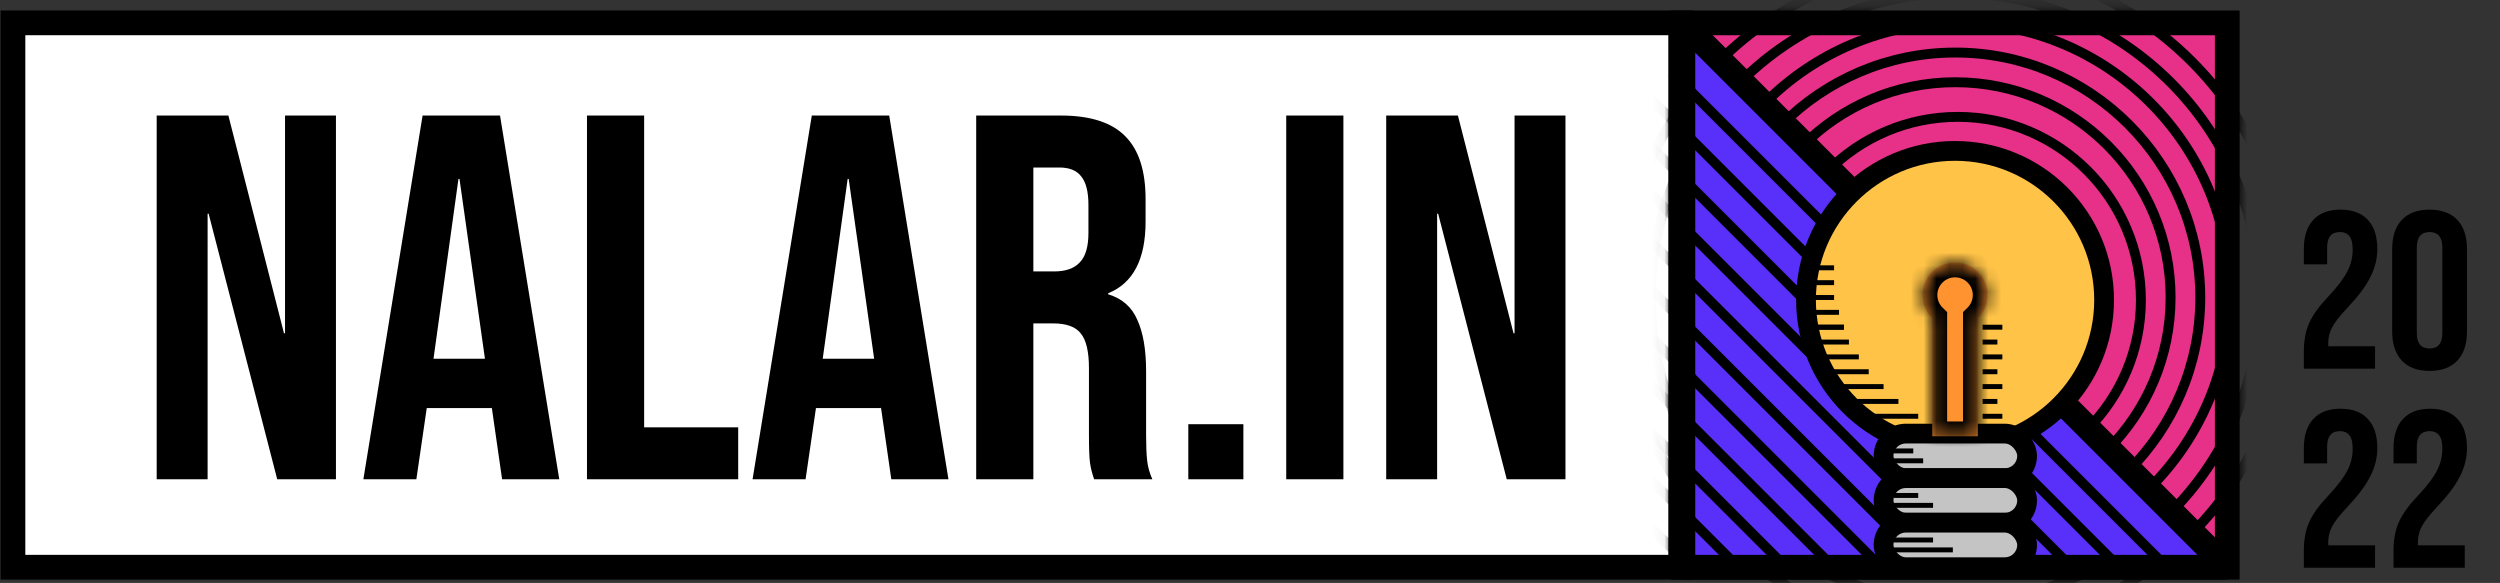 <svg width="193" height="45" viewBox="0 0 193 45" fill="none" xmlns="http://www.w3.org/2000/svg">
<rect x="0" y="0" width="193" height="45" fill="#333333" stroke="none"/>
<rect width="128.748" height="42.025" transform="matrix(-1 0 0 1 129.748 1.764)" fill="white" stroke="black" stroke-width="1.91"/>
<path d="M12.096 8.92H17.631L21.924 25.728H22.004V8.92H25.935V37H21.402L16.107 16.502H16.027V37H12.096V8.92ZM32.624 8.92H38.602L43.175 37H38.762L37.96 31.424V31.504H32.945L32.143 37H28.052L32.624 8.92ZM37.438 27.694L35.473 13.814H35.392L33.467 27.694H37.438ZM45.315 8.92H49.728V32.989H56.989V37H45.315V8.92ZM62.671 8.92H68.648L73.221 37H68.809L68.006 31.424V31.504H62.992L62.19 37H58.098L62.671 8.92ZM67.485 27.694L65.519 13.814H65.439L63.514 27.694H67.485ZM75.362 8.92H81.901C84.174 8.92 85.832 9.455 86.875 10.524C87.918 11.568 88.439 13.185 88.439 15.378V17.103C88.439 20.018 87.477 21.863 85.551 22.639V22.719C86.621 23.04 87.37 23.695 87.797 24.685C88.252 25.674 88.479 26.998 88.479 28.656V33.59C88.479 34.393 88.506 35.048 88.56 35.556C88.613 36.037 88.747 36.519 88.961 37H84.468C84.308 36.545 84.201 36.117 84.147 35.716C84.094 35.315 84.067 34.593 84.067 33.55V28.416C84.067 27.132 83.853 26.236 83.425 25.728C83.024 25.22 82.315 24.966 81.299 24.966H79.775V37H75.362V8.92ZM81.379 20.954C82.262 20.954 82.917 20.727 83.345 20.272C83.799 19.818 84.027 19.055 84.027 17.986V15.82C84.027 14.803 83.84 14.068 83.465 13.613C83.117 13.159 82.556 12.931 81.78 12.931H79.775V20.954H81.379ZM91.737 32.748H95.989V37H91.737V32.748ZM99.297 8.92H103.71V37H99.297V8.92ZM107.015 8.92H112.551L116.843 25.728H116.923V8.92H120.854V37H116.321L111.026 16.502H110.946V37H107.015V8.92Z" fill="black"/>
<path d="M177.857 27.147C177.857 26.283 177.995 25.545 178.272 24.934C178.548 24.311 179.044 23.626 179.759 22.876C180.462 22.127 180.946 21.487 181.211 20.957C181.488 20.427 181.626 19.874 181.626 19.297C181.626 18.779 181.54 18.421 181.367 18.225C181.205 18.018 180.963 17.914 180.641 17.914C179.984 17.914 179.655 18.312 179.655 19.107V20.404H177.857V19.228C177.857 18.248 178.099 17.499 178.583 16.98C179.067 16.45 179.77 16.185 180.692 16.185C181.615 16.185 182.318 16.45 182.802 16.98C183.286 17.499 183.528 18.248 183.528 19.228C183.528 19.966 183.349 20.686 182.992 21.389C182.646 22.093 182.041 22.899 181.177 23.81C180.612 24.41 180.231 24.899 180.035 25.28C179.839 25.649 179.741 26.046 179.741 26.473V26.732H183.355V28.461H177.857V27.147ZM187.564 28.634C186.63 28.634 185.915 28.369 185.42 27.839C184.924 27.308 184.676 26.559 184.676 25.591V19.228C184.676 18.26 184.924 17.511 185.42 16.98C185.915 16.45 186.63 16.185 187.564 16.185C188.497 16.185 189.212 16.45 189.708 16.98C190.203 17.511 190.451 18.26 190.451 19.228V25.591C190.451 26.559 190.203 27.308 189.708 27.839C189.212 28.369 188.497 28.634 187.564 28.634ZM187.564 26.905C188.221 26.905 188.549 26.507 188.549 25.712V19.107C188.549 18.312 188.221 17.914 187.564 17.914C186.907 17.914 186.578 18.312 186.578 19.107V25.712C186.578 26.507 186.907 26.905 187.564 26.905Z" fill="black"/>
<path d="M177.857 42.516C177.857 41.652 177.995 40.914 178.272 40.303C178.548 39.681 179.044 38.995 179.759 38.246C180.462 37.496 180.946 36.857 181.211 36.326C181.488 35.796 181.626 35.243 181.626 34.666C181.626 34.148 181.54 33.79 181.367 33.594C181.205 33.387 180.963 33.283 180.641 33.283C179.984 33.283 179.655 33.681 179.655 34.476V35.773H177.857V34.597C177.857 33.617 178.099 32.868 178.583 32.35C179.067 31.819 179.77 31.554 180.692 31.554C181.615 31.554 182.318 31.819 182.802 32.35C183.286 32.868 183.528 33.617 183.528 34.597C183.528 35.335 183.349 36.056 182.992 36.759C182.646 37.462 182.041 38.269 181.177 39.179C180.612 39.779 180.231 40.269 180.035 40.649C179.839 41.018 179.741 41.416 179.741 41.842V42.101H183.355V43.831H177.857V42.516ZM184.78 42.516C184.78 41.652 184.918 40.914 185.195 40.303C185.471 39.681 185.967 38.995 186.682 38.246C187.385 37.496 187.869 36.857 188.134 36.326C188.411 35.796 188.549 35.243 188.549 34.666C188.549 34.148 188.463 33.79 188.29 33.594C188.128 33.387 187.886 33.283 187.564 33.283C186.907 33.283 186.578 33.681 186.578 34.476V35.773H184.78V34.597C184.78 33.617 185.022 32.868 185.506 32.35C185.99 31.819 186.693 31.554 187.615 31.554C188.538 31.554 189.241 31.819 189.725 32.35C190.209 32.868 190.451 33.617 190.451 34.597C190.451 35.335 190.272 36.056 189.915 36.759C189.569 37.462 188.964 38.269 188.1 39.179C187.535 39.779 187.154 40.269 186.958 40.649C186.762 41.018 186.664 41.416 186.664 41.842V42.101H190.278V43.831H184.78V42.516Z" fill="black"/>
<rect x="129.919" y="1.766" width="42.025" height="42.025" fill="#E73087" stroke="black" stroke-width="1.91"/>
<mask id="mask0_73_370" style="mask-type:alpha" maskUnits="userSpaceOnUse" x="128" y="0" width="45" height="45">
<rect x="129.918" y="1.766" width="42.025" height="42.025" fill="#E80973" stroke="black" stroke-width="1.91"/>
</mask>
<g mask="url(#mask0_73_370)">
<circle cx="151.142" cy="23.158" r="14.136" stroke="black" stroke-width="0.764"/>
<circle cx="151.141" cy="22.776" r="21.012" stroke="black" stroke-width="0.764"/>
<circle cx="150.951" cy="22.967" r="23.496" stroke="black" stroke-width="0.764"/>
<circle cx="150.951" cy="22.967" r="25.788" stroke="black" stroke-width="0.764"/>
<circle cx="150.95" cy="22.967" r="18.911" stroke="black" stroke-width="0.764"/>
<circle cx="150.951" cy="22.967" r="16.619" stroke="black" stroke-width="0.764"/>
</g>
<path d="M129.919 43.791L171.943 43.791L150.931 22.778L129.919 1.766L129.919 43.791Z" fill="#5830F9" stroke="black" stroke-width="1.91" stroke-linejoin="bevel"/>
<mask id="mask1_73_370" style="mask-type:alpha" maskUnits="userSpaceOnUse" x="128" y="0" width="45" height="45">
<rect x="129.918" y="1.766" width="42.025" height="42.025" fill="#3E0EFD" stroke="black" stroke-width="1.91"/>
</mask>
<g mask="url(#mask1_73_370)">
<line x1="95.969" y1="5.563" x2="133.926" y2="43.52" stroke="black" stroke-width="0.764"/>
<line x1="92.294" y1="5.563" x2="130.251" y2="43.52" stroke="black" stroke-width="0.764"/>
<line x1="99.645" y1="5.563" x2="137.602" y2="43.52" stroke="black" stroke-width="0.764"/>
<line x1="106.997" y1="5.563" x2="144.954" y2="43.52" stroke="black" stroke-width="0.764"/>
<line x1="103.321" y1="5.563" x2="141.278" y2="43.52" stroke="black" stroke-width="0.764"/>
<line x1="110.672" y1="5.563" x2="148.63" y2="43.52" stroke="black" stroke-width="0.764"/>
<line x1="118.024" y1="5.563" x2="155.981" y2="43.52" stroke="black" stroke-width="0.764"/>
<line x1="114.348" y1="5.563" x2="152.305" y2="43.52" stroke="black" stroke-width="0.764"/>
<line x1="121.7" y1="5.563" x2="159.657" y2="43.52" stroke="black" stroke-width="0.764"/>
<line x1="129.051" y1="5.563" x2="167.008" y2="43.52" stroke="black" stroke-width="0.764"/>
<line x1="125.376" y1="5.563" x2="163.333" y2="43.52" stroke="black" stroke-width="0.764"/>
</g>
<circle cx="150.93" cy="23.156" r="11.507" fill="#FFC347" stroke="black" stroke-width="1.528"/>
<line x1="153.053" y1="32.136" x2="154.581" y2="32.136" stroke="black" stroke-width="0.382"/>
<line x1="153.053" y1="30.99" x2="154.199" y2="30.99" stroke="black" stroke-width="0.382"/>
<rect x="145.412" y="33.474" width="11.079" height="3.438" rx="1.719" fill="#C4C4C4" stroke="black" stroke-width="1.528"/>
<rect x="145.412" y="36.912" width="11.079" height="3.438" rx="1.719" fill="#C4C4C4" stroke="black" stroke-width="1.528"/>
<rect x="145.412" y="40.35" width="11.079" height="3.438" rx="1.719" fill="#C4C4C4" stroke="black" stroke-width="1.528"/>
<mask id="path-32-inside-1_73_370" fill="white">
<path fill-rule="evenodd" clip-rule="evenodd" d="M152.689 24.575C153.156 24.119 153.445 23.482 153.445 22.778C153.445 21.39 152.319 20.264 150.931 20.264C149.543 20.264 148.417 21.39 148.417 22.778C148.417 23.482 148.706 24.119 149.173 24.575V33.682H152.689V24.575Z"/>
</mask>
<path fill-rule="evenodd" clip-rule="evenodd" d="M152.689 24.575C153.156 24.119 153.445 23.482 153.445 22.778C153.445 21.39 152.319 20.264 150.931 20.264C149.543 20.264 148.417 21.39 148.417 22.778C148.417 23.482 148.706 24.119 149.173 24.575V33.682H152.689V24.575Z" fill="#FF932F"/>
<path d="M152.689 24.575L151.888 23.756L151.543 24.093V24.575H152.689ZM149.173 24.575H150.319V24.093L149.974 23.756L149.173 24.575ZM149.173 33.682H148.027V34.828H149.173V33.682ZM152.689 33.682V34.828H153.835V33.682H152.689ZM152.299 22.778C152.299 23.162 152.143 23.506 151.888 23.756L153.491 25.394C154.168 24.731 154.591 23.803 154.591 22.778H152.299ZM150.931 21.41C151.686 21.41 152.299 22.023 152.299 22.778H154.591C154.591 20.757 152.952 19.118 150.931 19.118V21.41ZM149.563 22.778C149.563 22.023 150.176 21.41 150.931 21.41V19.118C148.91 19.118 147.271 20.757 147.271 22.778H149.563ZM149.974 23.756C149.719 23.506 149.563 23.162 149.563 22.778H147.271C147.271 23.803 147.694 24.731 148.371 25.394L149.974 23.756ZM150.319 33.682V24.575H148.027V33.682H150.319ZM152.689 32.535H149.173V34.828H152.689V32.535ZM151.543 24.575V33.682H153.835V24.575H151.543Z" fill="black" mask="url(#path-32-inside-1_73_370)"/>
<line x1="146.176" y1="38.249" x2="148.086" y2="38.249" stroke="black" stroke-width="0.382"/>
<line x1="146.176" y1="39.013" x2="149.232" y2="39.013" stroke="black" stroke-width="0.382"/>
<line x1="146.176" y1="34.811" x2="147.704" y2="34.811" stroke="black" stroke-width="0.382"/>
<line x1="153.053" y1="25.26" x2="154.581" y2="25.26" stroke="black" stroke-width="0.382"/>
<line x1="153.053" y1="27.552" x2="154.581" y2="27.552" stroke="black" stroke-width="0.382"/>
<line x1="153.053" y1="26.406" x2="154.199" y2="26.406" stroke="black" stroke-width="0.382"/>
<line x1="153.053" y1="29.844" x2="154.581" y2="29.844" stroke="black" stroke-width="0.382"/>
<line x1="153.053" y1="28.698" x2="154.199" y2="28.698" stroke="black" stroke-width="0.382"/>
<line x1="146.176" y1="35.575" x2="148.468" y2="35.575" stroke="black" stroke-width="0.382"/>
<line x1="142.737" y1="30.99" x2="146.558" y2="30.99" stroke="black" stroke-width="0.382"/>
<line x1="143.502" y1="32.136" x2="148.086" y2="32.136" stroke="black" stroke-width="0.382"/>
<line x1="141.974" y1="29.844" x2="145.412" y2="29.844" stroke="black" stroke-width="0.382"/>
<line x1="139.681" y1="26.406" x2="142.737" y2="26.406" stroke="black" stroke-width="0.382"/>
<line x1="139.681" y1="25.26" x2="142.355" y2="25.26" stroke="black" stroke-width="0.382"/>
<line x1="139.681" y1="24.113" x2="141.973" y2="24.113" stroke="black" stroke-width="0.382"/>
<line x1="139.681" y1="25.26" x2="142.355" y2="25.26" stroke="black" stroke-width="0.382"/>
<line x1="139.681" y1="22.967" x2="141.591" y2="22.967" stroke="black" stroke-width="0.382"/>
<line x1="139.681" y1="21.821" x2="141.591" y2="21.821" stroke="black" stroke-width="0.382"/>
<line x1="139.681" y1="20.675" x2="141.591" y2="20.675" stroke="black" stroke-width="0.382"/>
<line x1="140.445" y1="27.552" x2="143.502" y2="27.552" stroke="black" stroke-width="0.382"/>
<line x1="141.209" y1="28.698" x2="144.265" y2="28.698" stroke="black" stroke-width="0.382"/>
<line x1="146.176" y1="41.687" x2="149.232" y2="41.687" stroke="black" stroke-width="0.382"/>
<line x1="146.176" y1="42.452" x2="150.76" y2="42.452" stroke="black" stroke-width="0.382"/>
</svg>
